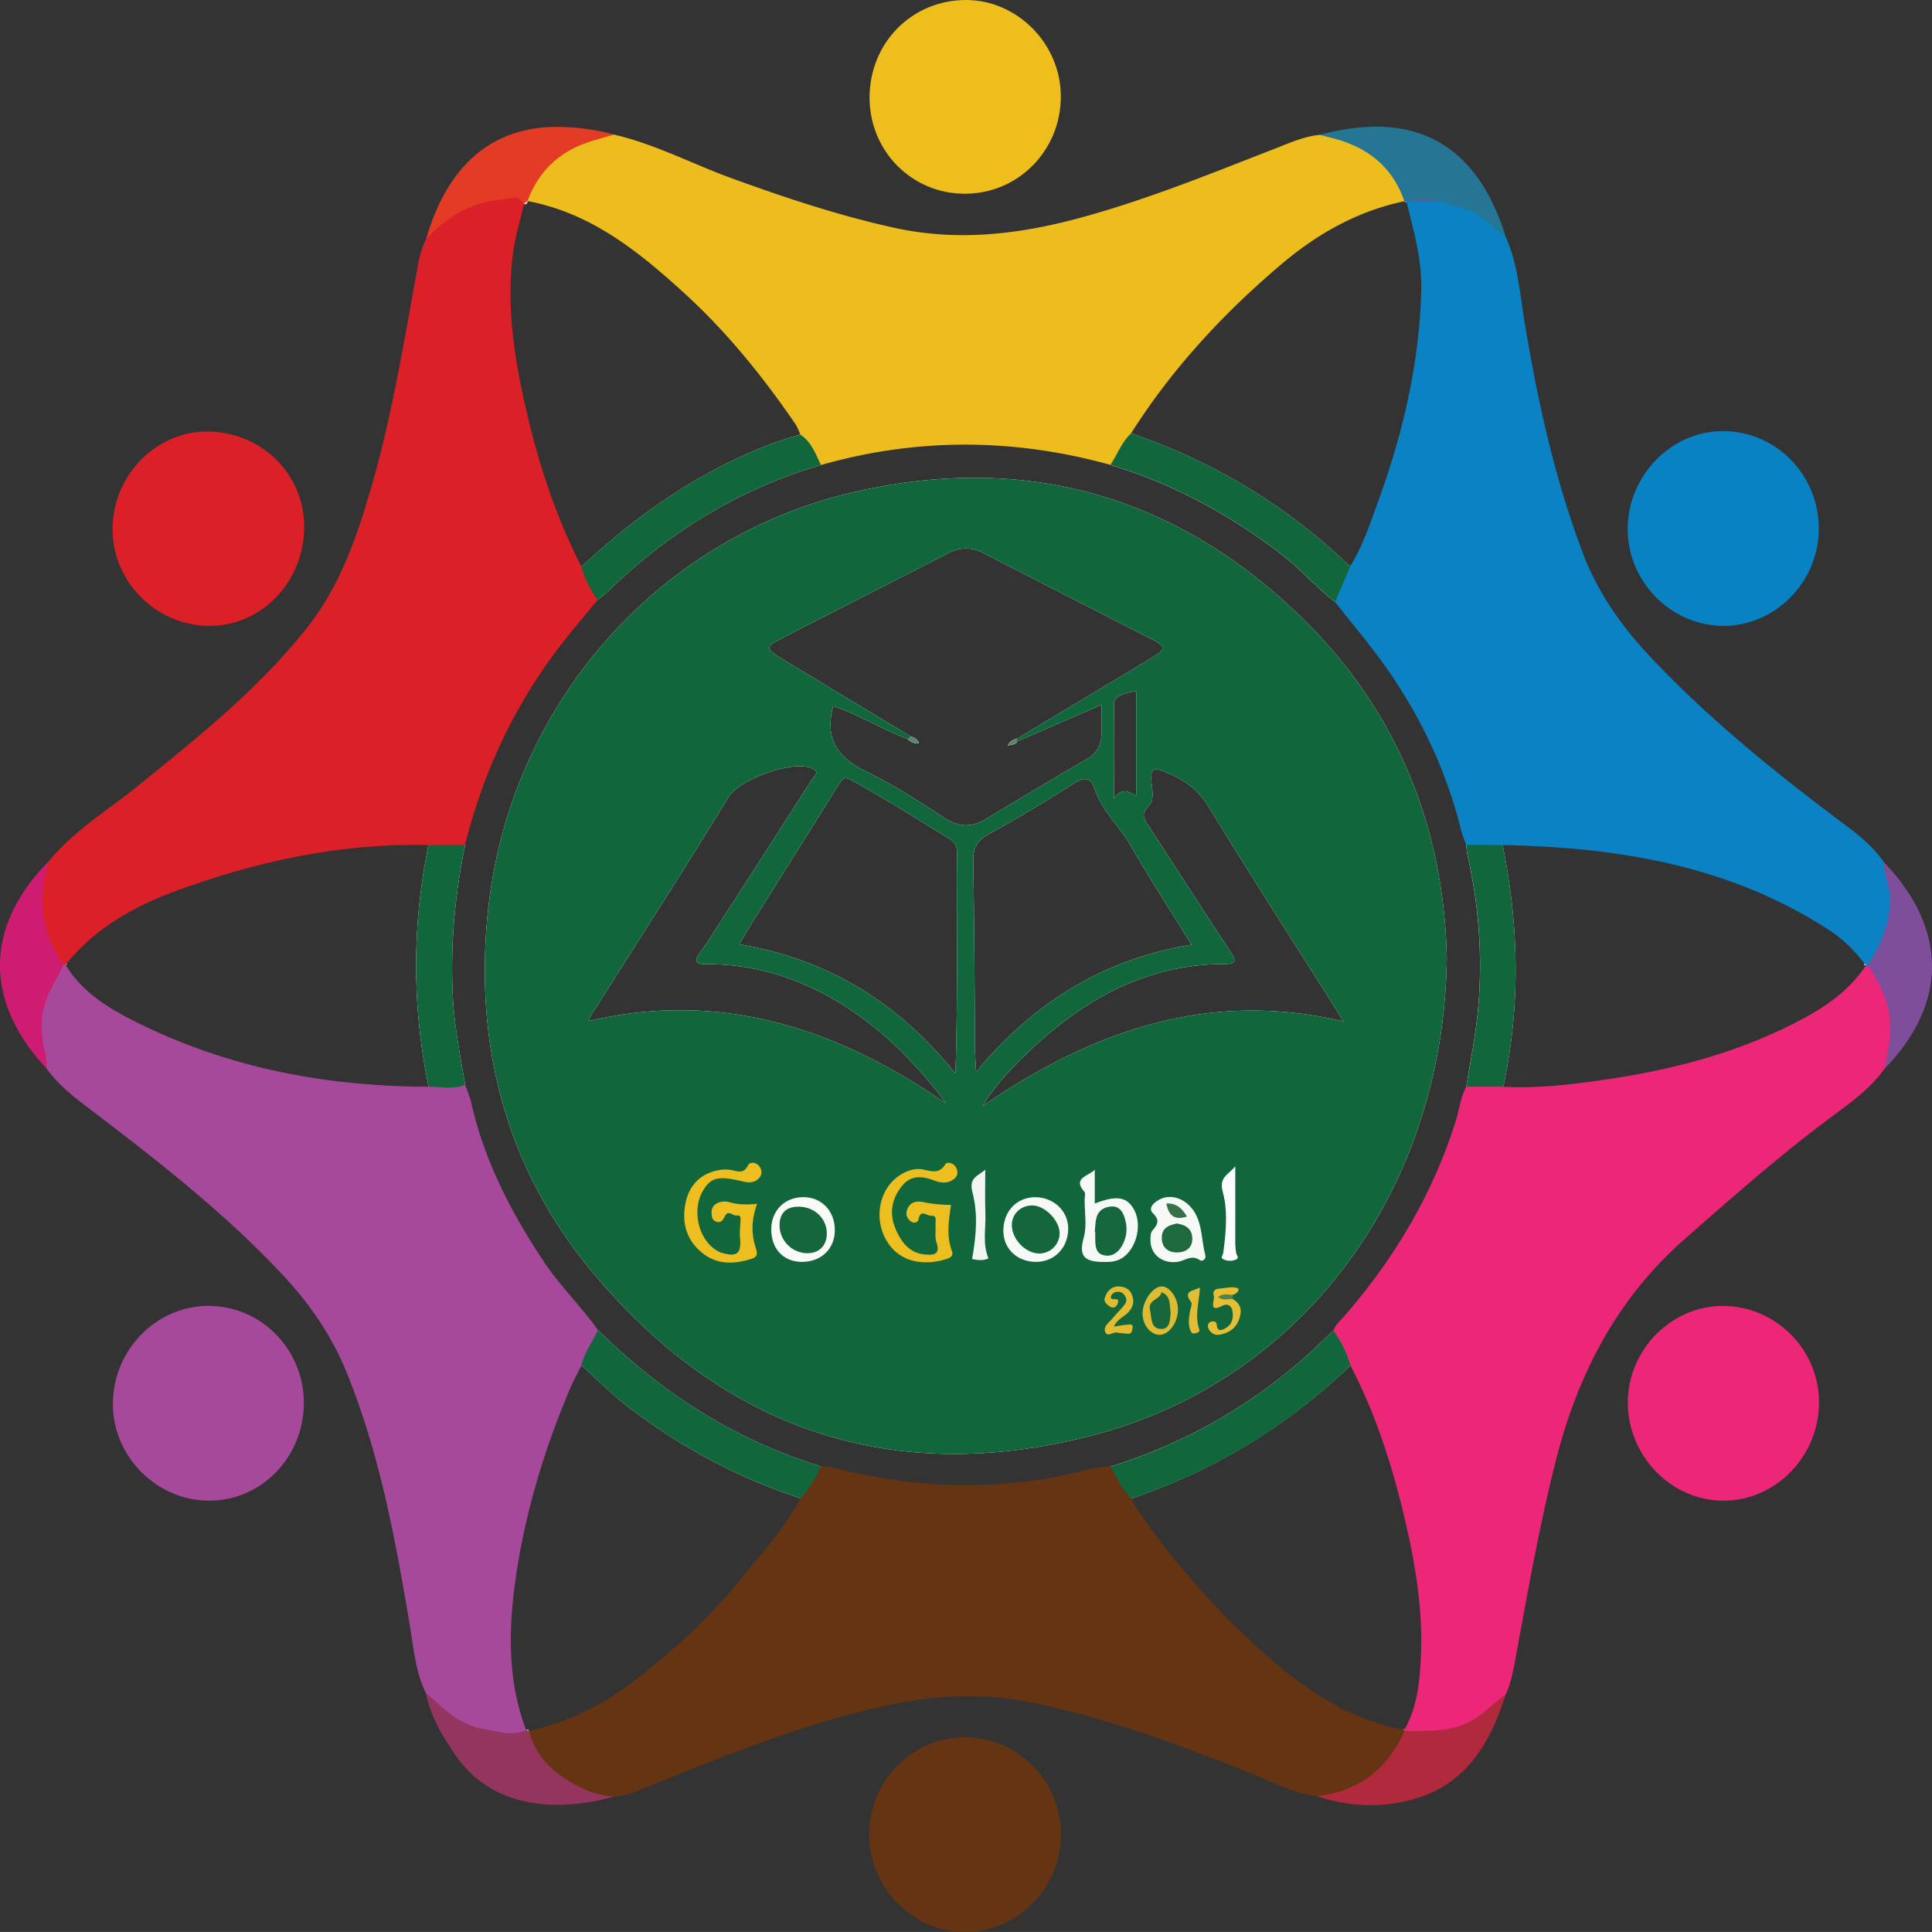 <svg xmlns="http://www.w3.org/2000/svg" viewBox="0 0 1747.88 1747.83"><rect x="0" y="0" width="1747.88" height="1747.83" fill="#333333" stroke="none"/><defs><style>.cls-1{fill:#ec2777;}.cls-2{fill:#0b82c3;}.cls-3{fill:#a7499a;}.cls-4{fill:#db2127;}.cls-5{fill:#653413;}.cls-6{fill:#edbd1d;}.cls-7{fill:#eebe1c;}.cls-8{fill:#0882c3;}.cls-9{fill:#b1293c;}.cls-10{fill:#93355f;}.cls-11{fill:#e43b26;}.cls-12{fill:#257694;}.cls-13{fill:#7e4e9b;}.cls-14{fill:#cd1c71;}.cls-15{fill:#fff;}.cls-16{fill:#11663b;}.cls-17{fill:#4d6499;}.cls-18{fill:#12663b;}.cls-19{fill:#ecbe1f;}.cls-20{fill:#f7f9f7;}.cls-21{fill:#f9f9f7;}.cls-22{fill:#fcfdfc;}.cls-23{fill:#f3f5f3;}.cls-24{fill:#dfbb34;}.cls-25{fill:#e2bb32;}.cls-26{fill:#e6be34;}.cls-27{fill:#e1bc35;}.cls-28{fill:#588149;}.cls-29{fill:#5e8565;}.cls-30{fill:#5f8567;}.cls-31{fill:#16673c;}.cls-32{fill:#1f693e;}.cls-33{fill:#377149;}.cls-34{fill:#14663b;}.cls-35{fill:#18673c;}</style></defs><g id="Layer_2" data-name="Layer 2"><g id="Layer_1-2" data-name="Layer 1"><path class="cls-1" d="M1705.1,966.66c-14.32,20.19-34.77,33.56-54,48.15-44.06,33.14-85.25,69.56-126.57,105.84-61.11,53.6-96.29,121-116.34,198.31-15.14,59.19-25.64,119.2-36.69,179.08-2.18,12-4.23,24-9.41,35.18-15.82,25.37-52.24,42.42-90.29,34a1,1,0,0,1-.55-.28c-.13-.27-.27-.41-.41-.68h-.13v-.14a1.07,1.07,0,0,1-.68-1.09,1.51,1.51,0,0,1-.41-1.09,3.12,3.12,0,0,1,.81,1.23c10.64-18.55,13.51-39.28,14.73-60.15,3-45.42-4.5-90-15-133.93-11.18-46.92-26.05-92.75-48.42-135.85-.68.55-1.22,1.23-1.91,1.78-.13-.41-.27-1-.41-1.37-3.27-10.91-10.36-20-14-30.82v-.27l.81-.82c2.32-5.87,7.23-9.82,11.19-14.46,44.6-51.69,78.83-109.25,99.43-174.71,3.27-10.37,4.36-21.55,9.68-31.37a4.19,4.19,0,0,1,.27-1.23,4.87,4.87,0,0,1,1.91-.82.73.73,0,0,1,.55-.27c9.54-1.5,19.09-.68,28.64-.82h2.86c-.27,1.09-.41,2.05-.68,3.14,32,1.63,63.83-2.18,95.47-7,61.52-9.14,121-25.23,176.08-54.83,22.1-11.86,42.42-26.59,56.6-48.14-.68-.14-1.36-.27-1.91-.41,0-.14.28-.41.41-.55a.86.86,0,0,1,.55-.13,4.5,4.5,0,0,1,3.27,0h.14c.13.13.41.27.54.54C1712.61,891.52,1721.2,942.52,1705.1,966.66Z"/><path class="cls-2" d="M1698.42,865.19c-1.77,3.14-3.68,6.14-7.23,7.5a2.64,2.64,0,0,1-1.36.69c-.55,0-1.09-.14-1.64-.14s-1.36-.27-1.91-.41c0-.14.28-.41.41-.55a.86.86,0,0,1,.55-.13c-9.14-11.6-19.37-22.23-31.78-30.28-90-58.78-191.08-75.29-296-77.33.13,1,.4,2,.54,3h-2.18c-9.55.13-19,.82-28.37-.55-.27-.13-.55-.13-.68-.27a6.57,6.57,0,0,1-2.18-1.09c0-.41-.14-.82-.14-1.23-1.5-4.23-3.27-8.32-4.37-12.55-13.77-55.78-38.18-106.79-71.87-153.3-13.5-18.41-28.23-36-42.42-54-.41-.27-.82-.68-1.23-.95a4,4,0,0,1,.28-1.37c2.32-10.77,7.63-20.46,12.14-30.27.13-.41.4-.82.54-1.23.68.54,1.23,1.23,1.91,1.77,11.46-18.41,18.14-39,25.51-59.33,22.36-61.24,37-124.11,38.87-189.72.81-28-6.69-54.14-13.23-80.6a1.14,1.14,0,0,1-1,0l.27-.27a5,5,0,0,1,2-2c8.73-3,17.87-1.23,26.73-1.5,24.42,4.91,46.92,13,61.51,35,10.64,23.46,12.69,48.83,16.64,73.79,11.73,72.28,27.28,143.62,53.2,212.36,13.5,35.59,35,66.42,61.23,94.1,53.47,56.74,113.75,105.3,175.94,151.8,13.1,9.82,26.06,20.19,35.33,34.1C1719.15,809.68,1714.11,837.78,1698.42,865.19Z"/><path class="cls-3" d="M541.85,1204.12a1.9,1.9,0,0,1-.28,1c-2.45,10.78-9.68,19.64-13.09,30.14-.14.55-.41,1.23-.55,1.78-.68-.55-1.22-1.23-1.91-1.78-3.41,7-7.22,13.78-10.23,20.87-24.27,57.29-42,116.48-50.19,178.53-5.72,44.33-5.72,88,10.37,130.53a2.05,2.05,0,0,1,1.23-.27,1,1,0,0,0-.28.54c-3.27,4.91-8.32,5.87-13.5,5.59-31.91-1.63-60.28-10.63-78.29-39.82-9.68-19.78-11-41.6-14.73-62.88-12.95-77.06-27.14-154-56.87-226.81-13.23-32.6-32.87-61.38-56.87-87.15C202.1,1095.83,139,1047.27,75.53,999,63.12,989.58,51.39,979.35,42,966.66c-13.78-34.09-8.73-65.32,13.91-94.1a.49.49,0,0,1,.41-.14c.27-.27.55-.27.68-.41a6.79,6.79,0,0,1,2.87-.13L60,872c.14.14.41.27.55.55a4.19,4.19,0,0,1-1.23.27c13.78,23,35.74,37.37,58.51,49.1,84.56,43.51,175.26,61,269.92,61.24a22.84,22.84,0,0,1-.55-3h2.18c9.55-.14,19.1,0,28.78-.41.27,0,.41.14.55.14h.13l.14.13a6.56,6.56,0,0,1,1.77.55c0,.27.14.54.14.82,1.77,5.31,4.23,10.63,5.45,16.23,11.73,52.23,35.87,98.88,65.2,143.07,14.73,22.37,34.09,40.91,49.51,62.74A3.56,3.56,0,0,0,541.85,1204.12Z"/><path class="cls-4" d="M541.44,542.09c-.28.27-.55.41-.82.68-14.19,17.46-29.05,34.37-42.15,52.65-37,51.14-62.46,107.74-77.74,169a8.44,8.44,0,0,0-.27,1.77c-.14,0-.14.14-.27.14a5.72,5.72,0,0,1-1.5.27c-9.69,2.19-19.51,1-29.33,1.09H387a26.32,26.32,0,0,1,.55-3.13c-78.56-1.91-153.85,14.32-227.22,41.05C121.63,819.64,86.44,839.41,60,872c.14.14.41.27.55.55a4.19,4.19,0,0,1-1.23.27,9.39,9.39,0,0,0-1.91-.14,2.5,2.5,0,0,1-1.09-.27,9.94,9.94,0,0,1-4.77-3.68C36.8,849.1,25.89,806.82,44.3,779c22.91-28,54-46.37,81.56-68.87,54.28-44.06,109-87.56,152.48-142.94,29.33-37.23,44.33-81,57.29-125.48,17.86-61,28.23-123.7,39.68-186,2.46-13.23,3.69-26.87,10.1-39,17.59-30.14,46.64-37.78,78.42-40,4.91-.41,10,.55,12,5.46v.27l.14.14c.14,0,.14.13.14.27a4.21,4.21,0,0,1,.27,1.36c-.41.55-1.23.69-2.46.41-3.41,16-8.45,31.37-10.23,47.74-5.45,48,2.05,94.79,13,141.16,11.18,48.15,26.73,94.93,49.37,139.25.69-.68,1.37-1.22,2.05-1.91a4.56,4.56,0,0,0,.41,1.23c3.14,10.09,9.82,18.82,12.68,29.19v.13A1,1,0,0,1,541.44,542.09Z"/><path class="cls-5" d="M1270.57,1573.05c-13.5,27.28-34.64,45.14-64.38,52.51a27.52,27.52,0,0,1-10.5.55c-1.36-.28-2.59-.82-4-1.23-20.32-2.05-38-11.73-56.6-19.1-66.56-26.87-133.8-51.82-204.59-66-53-10.64-104.33-3.82-155.48,9.55-64.51,16.77-126.16,41.6-187.67,66.69-10.09,4.23-20.32,8.73-31.64,9.28-29.6,3.82-71.61-24.28-78.7-52.92a8.26,8.26,0,0,1,.55-6c.13-.28.27-.41.41-.68s0-.14.13-.28.27.14.41.41c35.6-7.36,67-23.59,95.61-45.42,35.32-27.14,67.92-57.14,95.88-91.79,19.09-23.59,39.83-46,54.28-73a21.49,21.49,0,0,1-2.59-1,7,7,0,0,0,1.37-1.5c6.95-8.32,10.36-19.37,18.82-26.59a.45.45,0,0,1,.27-.14c.14,0,.41.14.55.14,4.22-.41,8,.4,12.13,1.5,65.06,16.64,130.67,20.59,197.09,8.72,17.73-3.13,34.64-9.54,52.78-10.09l1.23-.41a12.85,12.85,0,0,1,1.36,1.23c3.41,3.27,5.32,7.91,7.91,11.87,3.14,4.91,6.14,9.82,9.68,14.32.14.27.41.41.55.68s.27.41.41.54c-.82.28-1.5.55-2.32.82a59.68,59.68,0,0,0,3.27,6.55,709.15,709.15,0,0,0,111.71,128.89c38.18,34.5,79.37,64,131.48,73.78a1.51,1.51,0,0,1-.41-1.09,3.12,3.12,0,0,1,.81,1.23l.28.95v.14h.13c.14.27.28.41.41.68C1272.34,1569,1271.53,1571,1270.57,1573.05Z"/><path class="cls-6" d="M1271.53,181.61a3.26,3.26,0,0,1-.41.68.14.14,0,0,1-.14.14c-.27-.14-.27-.27-.41-.41-42.28,8.87-78.56,29.32-111.29,57-52.65,44.6-99,94.65-136,153l2.45.82c0,.13-.13.13-.13.27a14.17,14.17,0,0,1-1.37,1.64,191.86,191.86,0,0,0-11.59,17.86,48.44,48.44,0,0,1-4.77,7h-.14a5.79,5.79,0,0,1-1.64,1.5,6.8,6.8,0,0,0-1.5-.55c-87.29-24.14-174.58-24.68-261.86.14l-1.23.41a7.61,7.61,0,0,1-1.5-1.5c-1.64-1.91-2.73-4.5-4.09-6.68-4-6.14-7.51-12.69-13.23-17.32-.14-.28-.41-.41-.55-.55a5,5,0,0,0-.68-1.09c.95-.27,1.77-.55,2.73-.82-1.5-3.27-2.73-6.82-4.78-9.82-29.59-43.1-62.33-83.61-101.06-118.79-41.19-37.51-84.15-72-141.16-82.66a4.71,4.71,0,0,1-.28,1.5,1.11,1.11,0,0,1-.68-.68c-.13,0-.13,0-.27-.13l-.14-.14v-.27c-.13-11,6.55-19.1,12.82-26.87,17.05-21.14,39-33.14,66.7-33.55,37.23,8.59,71.06,26.59,106.65,39.55,48.42,17.59,97.11,33.82,147.44,44.87,55.37,12.14,109.66,6.28,163.67-8,62.19-16.5,121.52-40.78,181.12-64,13-5.05,25.64-10.78,39.69-12.14,31.23-1.91,69.56,25.1,77.88,54.83A6.51,6.51,0,0,1,1271.53,181.61Z"/><path class="cls-5" d="M959.81,1659.51c-.15,48.74-39,88.28-86.86,88.32-47.61,0-86.8-40.06-86.57-88.56.24-48.24,38.86-87.47,86.2-87.56C920.62,1571.62,960,1611.23,959.81,1659.51Z"/><path class="cls-4" d="M275.18,478.55c-1.13,49.66-40.24,88.82-87.57,87.67-48.24-1.18-86.93-41.65-85.75-89.68,1.18-47.84,40.43-86.87,86.62-86.14C237.78,391.17,276.27,430.3,275.18,478.55Z"/><path class="cls-7" d="M872.87,175.28c-48.12,0-86.36-38.78-86.18-87.32C786.88,38.6,825.11,0,873.9,0c46.5,0,85.72,39.72,85.84,87C959.86,136.05,921.22,175.31,872.87,175.28Z"/><path class="cls-3" d="M274.91,1268.76c.24,49.33-38.6,89.33-86.31,88.89-47.49-.43-86.85-40.45-86.49-87.94.36-48.43,39-88,86.16-88.27C235.84,1181.21,274.68,1220.36,274.91,1268.76Z"/><path class="cls-8" d="M1472.56,478.14c.27-48.61,40.34-88.94,87.53-88.12,47.7.83,85.54,40.16,85.39,88.74-.16,47.92-39.73,87.8-86.79,87.47C1511.39,565.89,1472.29,525.9,1472.56,478.14Z"/><path class="cls-1" d="M1645.66,1268.52c.06,48.37-38.32,88.5-85.26,89.14-47.82.65-87.88-40.07-87.72-89.18.16-47.31,39.47-87.13,85.91-87C1606.44,1181.58,1645.61,1220.75,1645.66,1268.52Z"/><path class="cls-9" d="M1191.72,1624.91c37.75-4.27,63.56-24.55,78.94-58.82,21.85-.25,43.84,1.51,63.75-11.28,10-6.4,18-15,27.68-21.53-13.92,43.89-35.85,81.33-83.65,94.56A144.13,144.13,0,0,1,1191.72,1624.91Z"/><path class="cls-10" d="M555.76,1625.29c-55.51,15.55-111.84,8.86-143.48-37.1-12.14-17.46-22.92-35.73-27.15-57,15.28,13.91,29.74,29,51.56,32.87,13,2.18,26.05,7.23,39.28,1.09a2.05,2.05,0,0,1,1.23-.27,1.16,1.16,0,0,1,.95.54c.14,0,.27.14.41.41,7.23,27.14,26.87,42.55,51.28,53.33C538,1622.7,546.75,1625.15,555.76,1625.29Z"/><path class="cls-11" d="M555.35,121.74c-10.78,3.41-22,5.86-32.33,10.5-22.23,9.82-37.37,26.87-45.82,49.64a4.71,4.71,0,0,1-.28,1.5,1.22,1.22,0,0,1-.54.82c-.41.55-1.23.69-2.46.41-5-9.68-13.64-4.64-20.45-4.09-27.56,2.59-49.79,15.82-68.06,36.14,18.82-66,60-105.56,127.66-101.61A191.1,191.1,0,0,1,555.35,121.74Z"/><path class="cls-12" d="M1362.22,214.07c-13-9.95-24.55-22.23-41.19-26.46-6.13-1.63-12.27-3.68-18.41-5.45a73.8,73.8,0,0,0-29.46,0l-.54.68a1.14,1.14,0,0,1-1,0,.76.76,0,0,1-.68-.41c-.27-.14-.27-.27-.41-.41-10.37-30.28-32.19-48-62.33-56.33-4.77-1.36-9.55-2.45-14.32-3.68C1275.89,99.91,1334.81,126.24,1362.22,214.07Z"/><path class="cls-13" d="M1689.84,873.44c12.13-19.77,21.49-40.28,19.71-64.42-.72-9.84-5.79-18.81-5-28.83,57.42,60,58,127.32.64,186.51,1.62-12.52,5.25-24.64,5-37.56C1709.8,908,1701.15,890.34,1689.84,873.44Z"/><path class="cls-14" d="M44.25,779c-11,33.38-7.12,64.68,13.11,93.68C52,884.93,44.06,896,40.36,909c-4.23,14.91-2.91,29.7.62,44.41a42.81,42.81,0,0,1,1.07,13.26C-14,906.72-14.78,838.85,44.25,779Z"/><path class="cls-15" d="M1332.76,778.72c-.81-4.09-1.36-8.59-4-12a9.45,9.45,0,0,0-2.32-2.32c0,.41.14.82.14,1.23.41,3.27.68,6.55,1.36,9.68a443,443,0,0,1,9.55,134.07c-2,24.42-6.82,48.42-10.78,72.56a4.19,4.19,0,0,0-.27,1.23,15.56,15.56,0,0,0,2.18-2c2.87-3.41,3.14-7.91,4.09-12.14C1346,905.56,1346.27,842.14,1332.76,778.72ZM1191.33,526.81c-49.24-48.42-107.34-82.65-172.53-105-3.69-1.23-7.23-2.73-10.91-2.18h-.14a9.44,9.44,0,0,0-3.14.95,6.8,6.8,0,0,1,1.5.55c56.47,17.18,107.2,45,154,81,16.5,12.83,30.14,28.51,46.5,41.47.41.27.82.68,1.23.95a11.74,11.74,0,0,0-.95-2.32C1203.6,535.27,1196.51,531.86,1191.33,526.81Zm14.05,677.72c-7,6.54-13.64,13.23-20.6,19.5A475.37,475.37,0,0,1,1006,1326.32l-1.23.41a5.13,5.13,0,0,0,2.59.82c4.09.82,7.91-1.36,11.59-2.59,53.47-17.6,101.89-44.6,145.8-79.79,14.87-11.86,29.6-24.41,40.65-40.37.27-.41.54-.68.81-1.09Zm-26.33-644.44c-114.15-112-251.36-150.71-406.57-114.84C593.13,486.71,461.1,639.6,441.6,823.05c-13,122.2,16.09,234.31,95.34,329,118.38,141.57,270.45,192.72,449.12,147.16,191.63-48.83,320.11-221.77,322.84-432.22C1306.71,753.76,1267,646.42,1179.05,560.09ZM533,923.7c.41-4.91,3.68-8.18,6-11.73,40.1-63.55,80.88-126.57,120-190.67,9.82-16.09,56.06-32.87,73.93-26.87,10.5,3.69,3.41,7.91,1.22,11.32q-40.5,63.42-81.15,126.3c-6.27,9.68-12.27,19.5-19,28.78-5.32,7.64-6.95,11.59,5.32,11.45,89.2-.4,164.62,55,216.59,126C758,930.79,652.73,895.47,533,923.7ZM864.4,971.17c-52.23-64.93-115.93-103.39-195.58-116.89,5.59-9.27,10.64-18,16.1-26.6,24.82-39.68,49.78-79.1,74.47-118.93,3-4.91,5.18-6,10.22-3.27,30.69,16.78,60,35.46,89.75,53.6a12.6,12.6,0,0,1,6.41,11.32C865.36,836,866.72,901.74,864.4,971.17ZM853.77,739.58c-23.19-15.41-46.92-30.28-71.88-42.56-25.23-12.54-35.73-30-28.1-58.23,22.92,7.63,44.06,21,67.24,29.73,2.87,2.59,6,4.36,10.37,3.82-1.64-4-4.64-5.05-7.64-6.14C784.48,642.47,745.2,618.87,705.92,595c-13.23-8-13.23-10.1.27-17,50.74-26.05,101.48-51.69,152.08-77.74,10.77-5.46,20.86-5.32,31.5.13,51.42,26.46,102.84,52.65,154.26,79,10.23,5.18,10.09,8.32-.41,14.73-41,24.82-82.24,49.37-123.3,74.06-3.13,1.09-6.54,1.77-8.45,6.41,3.82-1.36,7-.68,8.45-3.82,25-10.91,49.92-21.68,76.24-33.14,0,10.36.41,19.37-.13,28.23-.55,8.59-4.37,15.55-12.14,20.19-30.82,18.14-61.51,36.14-91.93,54.69C878.86,748.85,867.41,748.58,853.77,739.58ZM882.14,951c-.41-57.56-.69-115.11-1.64-172.67-.14-11.86,4.09-18.27,14.59-24C921,740.12,946.24,724.85,971.2,709c9.27-5.87,15.55-6.41,19.09,4.5,6.41,19.91,22.23,33.55,32.33,51,17.32,30.14,36.27,59.33,55.37,90.15-80.06,13.09-142.94,52.65-194.9,115C882.68,961.89,882.27,956.44,882.14,951Zm145.8-230.91c-6.69-4-13-8-20.19,2.6,0-31-.27-58.24.14-85.52.13-6.55,6.41-9.68,20.05-12ZM888.82,1000.63c12.27-19.51,25.37-33.28,39.14-46.51,42.69-41.33,91.11-72.29,151.67-80.2a214.42,214.42,0,0,1,28.23-1.77c9.55,0,11.45-2,5.59-10.78-25.09-37.91-49.51-76.24-74.47-114.43-3.82-5.86-7.09-10.23-.13-17.32,6.41-6.27,3-16.5,2.72-25-.13-7.64,1.23-10.36,9.41-7.36,17.33,6.41,31.51,14.86,41.88,31.64,37.64,61.65,76.65,122.34,115.24,183.31,2.19,3.41,4.23,7,7.23,11.86C1094.08,895.47,989.34,931.89,888.82,1000.63ZM742.2,1326.46c-77.2-23.87-143.07-65.88-200.35-122.34a3.56,3.56,0,0,1-.82-.68,7.42,7.42,0,0,0,.54,1.63c1.23,3.82,4.23,6.55,7.09,9.28,45.83,44.6,98.2,79.24,157.81,102.56,11.32,4.37,22.5,10.78,35.46,9.69h.82C742.61,1326.6,742.34,1326.46,742.2,1326.46ZM420.73,980.58c-4.77-27.14-10-54.15-11.18-81.84-2.05-44.73,2-88.79,10.91-132.57a8.44,8.44,0,0,1,.27-1.77,10,10,0,0,0-2,2.18c-2.6,3.55-3.28,7.91-4.1,12.14-12.27,64.24-12.82,128.34,1,192.31.68,3.27.54,6.82,3.14,8.87h.13l.14.13a6.69,6.69,0,0,0,1.91,1.37C420.87,981.12,420.73,980.85,420.73,980.58ZM740,419.61c-4.37-1.09-8.46,1.09-12.69,2.45-60.83,20.33-115,52.38-162.44,95.34-8.45,7.64-19.5,12.41-23.73,23.87v.13a5.57,5.57,0,0,0-.54,1.37c.27-.27.54-.41.82-.68,2.86-2.32,5.86-4.5,8.59-7.1,54.83-53.19,118-92.19,191.49-113.88l1.23-.41A14.47,14.47,0,0,0,740,419.61Zm439,140.48c-114.15-112-251.36-150.71-406.57-114.84C593.13,486.71,461.1,639.6,441.6,823.05c-13,122.2,16.09,234.31,95.34,329,118.38,141.57,270.45,192.72,449.12,147.16,191.63-48.83,320.11-221.77,322.84-432.22C1306.71,753.76,1267,646.42,1179.05,560.09ZM533,923.7c.41-4.91,3.68-8.18,6-11.73,40.1-63.55,80.88-126.57,120-190.67,9.82-16.09,56.06-32.87,73.93-26.87,10.5,3.69,3.41,7.91,1.22,11.32q-40.5,63.42-81.15,126.3c-6.27,9.68-12.27,19.5-19,28.78-5.32,7.64-6.95,11.59,5.32,11.45,89.2-.4,164.62,55,216.59,126C758,930.79,652.73,895.47,533,923.7ZM864.4,971.17c-52.23-64.93-115.93-103.39-195.58-116.89,5.59-9.27,10.64-18,16.1-26.6,24.82-39.68,49.78-79.1,74.47-118.93,3-4.91,5.18-6,10.22-3.27,30.69,16.78,60,35.46,89.75,53.6a12.6,12.6,0,0,1,6.41,11.32C865.36,836,866.72,901.74,864.4,971.17ZM853.77,739.58c-23.19-15.41-46.92-30.28-71.88-42.56-25.23-12.54-35.73-30-28.1-58.23,22.92,7.63,44.06,21,67.24,29.73,2.87,2.59,6,4.36,10.37,3.82-1.64-4-4.64-5.05-7.64-6.14C784.48,642.47,745.2,618.87,705.92,595c-13.23-8-13.23-10.1.27-17,50.74-26.05,101.48-51.69,152.08-77.74,10.77-5.46,20.86-5.32,31.5.13,51.42,26.46,102.84,52.65,154.26,79,10.23,5.18,10.09,8.32-.41,14.73-41,24.82-82.24,49.37-123.3,74.06-3.13,1.09-6.54,1.77-8.45,6.41,3.82-1.36,7-.68,8.45-3.82,25-10.91,49.92-21.68,76.24-33.14,0,10.36.41,19.37-.13,28.23-.55,8.59-4.37,15.55-12.14,20.19-30.82,18.14-61.51,36.14-91.93,54.69C878.86,748.85,867.41,748.58,853.77,739.58ZM882.14,951c-.41-57.56-.69-115.11-1.64-172.67-.14-11.86,4.09-18.27,14.59-24C921,740.12,946.24,724.85,971.2,709c9.27-5.87,15.55-6.41,19.09,4.5,6.41,19.91,22.23,33.55,32.33,51,17.32,30.14,36.27,59.33,55.37,90.15-80.06,13.09-142.94,52.65-194.9,115C882.68,961.89,882.27,956.44,882.14,951Zm145.8-230.91c-6.69-4-13-8-20.19,2.6,0-31-.27-58.24.14-85.52.13-6.55,6.41-9.68,20.05-12ZM888.82,1000.63c12.27-19.51,25.37-33.28,39.14-46.51,42.69-41.33,91.11-72.29,151.67-80.2a214.42,214.42,0,0,1,28.23-1.77c9.55,0,11.45-2,5.59-10.78-25.09-37.91-49.51-76.24-74.47-114.43-3.82-5.86-7.09-10.23-.13-17.32,6.41-6.27,3-16.5,2.72-25-.13-7.64,1.23-10.36,9.41-7.36,17.33,6.41,31.51,14.86,41.88,31.64,37.64,61.65,76.65,122.34,115.24,183.31,2.19,3.41,4.23,7,7.23,11.86C1094.08,895.47,989.34,931.89,888.82,1000.63Zm290.23-440.54c-114.15-112-251.36-150.71-406.57-114.84C593.13,486.71,461.1,639.6,441.6,823.05c-13,122.2,16.09,234.31,95.34,329,118.38,141.57,270.45,192.72,449.12,147.16,191.63-48.83,320.11-221.77,322.84-432.22C1306.71,753.76,1267,646.42,1179.05,560.09ZM533,923.7c.41-4.91,3.68-8.18,6-11.73,40.1-63.55,80.88-126.57,120-190.67,9.82-16.09,56.06-32.87,73.93-26.87,10.5,3.69,3.41,7.91,1.22,11.32q-40.5,63.42-81.15,126.3c-6.27,9.68-12.27,19.5-19,28.78-5.32,7.64-6.95,11.59,5.32,11.45,89.2-.4,164.62,55,216.59,126C758,930.79,652.73,895.47,533,923.7ZM864.4,971.17c-52.23-64.93-115.93-103.39-195.58-116.89,5.59-9.27,10.64-18,16.1-26.6,24.82-39.68,49.78-79.1,74.47-118.93,3-4.91,5.18-6,10.22-3.27,30.69,16.78,60,35.46,89.75,53.6a12.6,12.6,0,0,1,6.41,11.32C865.36,836,866.72,901.74,864.4,971.17ZM853.77,739.58c-23.19-15.41-46.92-30.28-71.88-42.56-25.23-12.54-35.73-30-28.1-58.23,22.92,7.63,44.06,21,67.24,29.73,2.87,2.59,6,4.36,10.37,3.82-1.64-4-4.64-5.05-7.64-6.14C784.48,642.47,745.2,618.87,705.92,595c-13.23-8-13.23-10.1.27-17,50.74-26.05,101.48-51.69,152.08-77.74,10.77-5.46,20.86-5.32,31.5.13,51.42,26.46,102.84,52.65,154.26,79,10.23,5.18,10.09,8.32-.41,14.73-41,24.82-82.24,49.37-123.3,74.06-3.13,1.09-6.54,1.77-8.45,6.41,3.82-1.36,7-.68,8.45-3.82,25-10.91,49.92-21.68,76.24-33.14,0,10.36.41,19.37-.13,28.23-.55,8.59-4.37,15.55-12.14,20.19-30.82,18.14-61.51,36.14-91.93,54.69C878.86,748.85,867.41,748.58,853.77,739.58ZM882.14,951c-.41-57.56-.69-115.11-1.64-172.67-.14-11.86,4.09-18.27,14.59-24C921,740.12,946.24,724.85,971.2,709c9.27-5.87,15.55-6.41,19.09,4.5,6.41,19.91,22.23,33.55,32.33,51,17.32,30.14,36.27,59.33,55.37,90.15-80.06,13.09-142.94,52.65-194.9,115C882.68,961.89,882.27,956.44,882.14,951Zm145.8-230.91c-6.69-4-13-8-20.19,2.6,0-31-.27-58.24.14-85.52.13-6.55,6.41-9.68,20.05-12ZM888.82,1000.63c12.27-19.51,25.37-33.28,39.14-46.51,42.69-41.33,91.11-72.29,151.67-80.2a214.42,214.42,0,0,1,28.23-1.77c9.55,0,11.45-2,5.59-10.78-25.09-37.91-49.51-76.24-74.47-114.43-3.82-5.86-7.09-10.23-.13-17.32,6.41-6.27,3-16.5,2.72-25-.13-7.64,1.23-10.36,9.41-7.36,17.33,6.41,31.51,14.86,41.88,31.64,37.64,61.65,76.65,122.34,115.24,183.31,2.19,3.41,4.23,7,7.23,11.86C1094.08,895.47,989.34,931.89,888.82,1000.63Z"/><path class="cls-15" d="M1360,767.54c-.14-1-.41-2-.54-3a7.18,7.18,0,0,0-1.64,3c-2,4.77.27,9.82,1.09,14.73,10.37,60.14,12.82,120.29.55,180.58-1.1,5.59-2.46,11.45-.69,17.18a15.7,15.7,0,0,0,1.23,3.14c.27-1.09.41-2,.68-3.14C1375.45,909.25,1374.09,838.32,1360,767.54Zm327.2,104.61a.86.86,0,0,0-.55.13c-.13.14-.41.41-.41.55.55.14,1.23.27,1.91.41A6.61,6.61,0,0,0,1687.24,872.15Z"/><path class="cls-15" d="M1219.42,1235.62c-5.31,1.1-9.13,5.19-13.09,8.87-5,4.64-9.82,9.68-15.14,14.18-46.51,40-99.56,68.47-156.57,90.16-3.41,1.22-7.37,1.91-9.69,4.91a7.64,7.64,0,0,0-1.36,2c.82-.27,1.5-.54,2.32-.82q110.07-37.64,193.94-117.84V1237c.69-.55,1.23-1.23,1.91-1.78A7,7,0,0,0,1219.42,1235.62Zm50.2,328.29a1.51,1.51,0,0,0,.41,1.09.48.48,0,0,0,.4.14A3.12,3.12,0,0,0,1269.62,1563.91Z"/><path class="cls-16" d="M1221.74,1235.21c-.68.55-1.22,1.23-1.91,1.78v.13q-83.67,80.4-193.94,117.84c-.82.28-1.5.55-2.32.82-8.59-8.18-13.23-19-18.82-29l1.23-.41A475.37,475.37,0,0,0,1184.78,1224c7-6.27,13.64-13,20.6-19.5l.81-.82A99.9,99.9,0,0,1,1221.74,1235.21Z"/><path class="cls-16" d="M1360.72,980c-.27,1.09-.41,2.05-.68,3.14h-33.55a4.19,4.19,0,0,1,.27-1.23c4-24.14,8.73-48.14,10.78-72.56A443,443,0,0,0,1328,775.31c-.68-3.13-1-6.41-1.36-9.68,0-.41-.14-.82-.14-1.23,11,0,22,.14,33,.14.13,1,.4,2,.54,3C1374.09,838.32,1375.45,909.25,1360.72,980Z"/><path class="cls-15" d="M1271.93,182.57a1.87,1.87,0,0,1-.81-.28,1,1,0,0,1-.55-.27c.14.14.14.27.41.41a.76.76,0,0,0,.68.41,1.14,1.14,0,0,0,1,0C1272.34,182.84,1272.21,182.7,1271.93,182.57Zm-52.37,328.15c-55.92-53.47-120.7-92.34-193.81-117.84l-2.45-.82a7,7,0,0,0,1,2.73c1.78,2.86,5.32,3.27,8.19,4.22A501.55,501.55,0,0,1,1207,503.76c3.69,3.14,7.23,6.69,12,8.19a16.27,16.27,0,0,0,2.45.54C1220.79,512,1220.24,511.26,1219.56,510.72Z"/><path class="cls-16" d="M1221.47,512.49c-4.5,10.78-9.14,21.41-13.64,32-.41-.27-.82-.68-1.23-.95-16.36-13-30-28.64-46.5-41.47-46.79-36-97.52-63.83-154-81a6.8,6.8,0,0,0-1.5-.55c6.28-9.54,10.23-20.45,18.69-28.5l2.45.82c73.11,25.5,137.89,64.37,193.81,117.84C1220.24,511.26,1220.79,512,1221.47,512.49Z"/><path class="cls-17" d="M1273.16,182.1a39.49,39.49,0,0,1,29.46,0Z"/><path class="cls-15" d="M60,872c-.27.27-.41.55-.68.82a4.19,4.19,0,0,0,1.23-.27C60.39,872.28,60.12,872.15,60,872Zm328,89.75c-5.46-32.74-9.82-65.74-8.46-99,1.23-27.69,4-55.51,9.55-82.93.82-3.95,1.91-8.18.27-12.14a8,8,0,0,0-1.77-3.13,26.32,26.32,0,0,0-.55,3.13,536.07,536.07,0,0,0,.14,212.5,22.84,22.84,0,0,0,.55,3,16.74,16.74,0,0,0,1.63-3C391.82,974,389.09,967.89,388,961.76Z"/><path class="cls-15" d="M478.15,1565.41a1.16,1.16,0,0,0-.95-.54,2.05,2.05,0,0,0-1.23.27,2.62,2.62,0,0,1,.95.27,3.19,3.19,0,0,1,1.1.28c.13,0,.4.13.54.13C478.42,1565.55,478.29,1565.41,478.15,1565.41Zm245-212.22c-2.46-3.55-6.82-4-10.64-5.18-66.15-23.46-125.34-58.65-175.94-107.48-2.32-2.31-4.64-5-8-5.32a5.08,5.08,0,0,0-2.46,0c.69.55,1.23,1.23,1.91,1.78,13.64,12.41,26.6,25.37,41.19,36.55,46.51,35.46,97.11,62.74,152.62,81.15a21.49,21.49,0,0,0,2.59,1A6.92,6.92,0,0,0,723.11,1353.19Z"/><path class="cls-16" d="M742.75,1326.6a117.9,117.9,0,0,1-18.42,29.05,21.49,21.49,0,0,1-2.59-1c-55.51-18.41-106.11-45.69-152.62-81.15-14.59-11.18-27.55-24.14-41.19-36.55-.68-.55-1.22-1.23-1.91-1.78,2.73-11.59,10-21.27,15-31.77a3.56,3.56,0,0,0,.82.68c57.28,56.46,123.15,98.47,200.35,122.34C742.34,1326.46,742.61,1326.6,742.75,1326.6Z"/><path class="cls-16" d="M420.87,981.4c-10.91,4.5-22.1,1.63-33.14,1.77a22.84,22.84,0,0,1-.55-3,536.07,536.07,0,0,1-.14-212.5,26.32,26.32,0,0,1,.55-3.13c11.05,0,22.09-.14,33.14-.14a8.44,8.44,0,0,0-.27,1.77c-8.87,43.78-13,87.84-10.91,132.57,1.23,27.69,6.41,54.7,11.18,81.84C420.73,980.85,420.87,981.12,420.87,981.4Z"/><path class="cls-15" d="M476.24,182.7a.13.13,0,0,0-.13.14,24.28,24.28,0,0,0-2.19,1.77c1.23.28,2.05.14,2.46-.41a1.22,1.22,0,0,0,.54-.82,4.71,4.71,0,0,0,.28-1.5C476.92,182.16,476.51,182.43,476.24,182.7ZM721.47,394a297.33,297.33,0,0,0-40.1,14.18c-57.56,24.69-107.61,60.29-153.3,102.7-.68.69-1.36,1.23-2.05,1.91a16.11,16.11,0,0,0,2.46-.68c9.82-2.73,15.68-11.32,22.78-17.46,48.14-41.87,101.47-74.33,161.89-95.2,3.14-1.09,7.23-1.09,9.55-3.81a5.47,5.47,0,0,0,1.5-2.46C723.24,393.42,722.42,393.7,721.47,394Z"/><path class="cls-16" d="M742.75,420.7l-1.23.41C668,442.8,604.86,481.8,550,535c-2.73,2.6-5.73,4.78-8.59,7.1-.28.27-.55.41-.82.68-6.41-9.28-11.6-19.1-14.6-30,.69-.68,1.37-1.22,2.05-1.91,45.69-42.41,95.74-78,153.3-102.7A297.33,297.33,0,0,1,721.47,394c.95-.27,1.77-.55,2.73-.82C734,399.83,737.84,410.61,742.75,420.7Z"/><path class="cls-18" d="M1179.05,560.09c-114.15-112-251.36-150.71-406.57-114.84C593.13,486.71,461.1,639.6,441.6,823.05c-13,122.2,16.09,234.31,95.34,329,118.38,141.57,270.45,192.72,449.12,147.16,191.63-48.83,320.11-221.77,322.84-432.22C1306.71,753.76,1267,646.42,1179.05,560.09ZM533,923.7c.41-4.91,3.68-8.18,6-11.73,40.1-63.55,80.88-126.57,120-190.67,9.82-16.09,56.06-32.87,73.93-26.87,10.5,3.69,3.41,7.91,1.22,11.32q-40.5,63.42-81.15,126.3c-6.27,9.68-12.27,19.5-19,28.78-5.32,7.64-6.95,11.59,5.32,11.45,89.2-.4,164.62,55,216.59,126C758,930.79,652.73,895.47,533,923.7ZM864.4,971.17c-52.23-64.93-115.93-103.39-195.58-116.89,5.59-9.27,10.64-18,16.1-26.6,24.82-39.68,49.78-79.1,74.47-118.93,3-4.91,5.18-6,10.22-3.27,30.69,16.78,60,35.46,89.75,53.6a12.6,12.6,0,0,1,6.41,11.32C865.36,836,866.72,901.74,864.4,971.17ZM853.77,739.58c-23.19-15.41-46.92-30.28-71.88-42.56-25.23-12.54-35.73-30-28.1-58.23,22.92,7.63,44.06,21,67.24,29.73,2.87,2.59,6,4.36,10.37,3.82-1.64-4-4.64-5.05-7.64-6.14C784.48,642.47,745.2,618.87,705.92,595c-13.23-8-13.23-10.1.27-17,50.74-26.05,101.48-51.69,152.08-77.74,10.77-5.46,20.86-5.32,31.5.13,51.42,26.46,102.84,52.65,154.26,79,10.23,5.18,10.09,8.32-.41,14.73-41,24.82-82.24,49.37-123.3,74.06-3.13,1.09-6.54,1.77-8.45,6.41,3.82-1.36,7-.68,8.45-3.82,25-10.91,49.92-21.68,76.24-33.14,0,10.36.41,19.37-.13,28.23-.55,8.59-4.37,15.55-12.14,20.19-30.82,18.14-61.51,36.14-91.93,54.69C878.86,748.85,867.41,748.58,853.77,739.58ZM882.14,951c-.41-57.56-.69-115.11-1.64-172.67-.14-11.86,4.09-18.27,14.59-24C921,740.12,946.24,724.85,971.2,709c9.27-5.87,15.55-6.41,19.09,4.5,6.41,19.91,22.23,33.55,32.33,51,17.32,30.14,36.27,59.33,55.37,90.15-80.06,13.09-142.94,52.65-194.9,115C882.68,961.89,882.27,956.44,882.14,951Zm145.8-230.91c-6.69-4-13-8-20.19,2.6,0-31-.27-58.24.14-85.52.13-6.55,6.41-9.68,20.05-12ZM888.82,1000.63c12.27-19.51,25.37-33.28,39.14-46.51,42.69-41.33,91.11-72.29,151.67-80.2a214.42,214.42,0,0,1,28.23-1.77c9.55,0,11.45-2,5.59-10.78-25.09-37.91-49.51-76.24-74.47-114.43-3.82-5.86-7.09-10.23-.13-17.32,6.41-6.27,3-16.5,2.72-25-.13-7.64,1.23-10.36,9.41-7.36,17.33,6.41,31.51,14.86,41.88,31.64,37.64,61.65,76.65,122.34,115.24,183.31,2.19,3.41,4.23,7,7.23,11.86C1094.08,895.47,989.34,931.89,888.82,1000.63Z"/><path class="cls-15" d="M831.4,672.34c-4.37.54-7.5-1.23-10.37-3.82,3.82.41,3.82.41,2.73-2.32C826.76,667.29,829.76,668.38,831.4,672.34Z"/><path class="cls-15" d="M918.41,671.25a3.91,3.91,0,0,1,1.91-.55c-1.5,3.14-4.63,2.46-8.45,3.82,1.91-4.64,5.32-5.32,8.45-6.41C919.91,669.34,918.14,669.61,918.41,671.25Z"/><path class="cls-19" d="M860.37,1090.05c-2,14.28-4.27,27.93.74,41.39,2,5.28-1.85,6.61-5.3,7.7-19,6-43.22,3.95-55.06-19.17-10.76-21-3.78-47.41,15.58-58.09,5.48-3,11.39-5,17.69-4,7.67,1.18,15.31,5.21,21.16-4.51,1.58-2.63,7.17-1.35,9.45,2.38,2.4,3.93,2.17,8-1.73,11-5.46,4.15-11.34,3.66-17.5,1.32-10.55-4-21.07-5.37-29.21,4.68-9.86,12.17-12,25.69-5.44,40.24,5.16,11.38,12.43,20.67,25.8,21.94,7,.67,14.77.77,10.68-11-1.67-4.82-.44-10.59-.87-15.9-.26-3.21,1.94-8.41-4.14-8.18-3.71.14-9.49-6.1-11.17,3.15-.54,2.94-3.93,4.22-7,2-3.22-2.35-4.76-5.69-3.67-9.63,2.09-7.52,8.12-9.21,14.56-7.9A123.67,123.67,0,0,0,860.37,1090.05Z"/><path class="cls-19" d="M685,1089.09c-5.38,14.54-5.34,27.55-1.16,40.23,1.68,5.11,1.21,7.88-3.63,9.43-15,4.79-30.1,5.8-43.44-4.14-15.38-11.44-20.28-27.76-16.62-45.95,3.14-15.57,12.72-26.47,29-29.8a32.32,32.32,0,0,1,12.15-.39c6,1.13,11.46,3.91,15.42-4.2,1.6-3.28,6.88-2.91,9.7.27,3.39,3.84,3.41,8.43-.44,12.06s-8.73,3.51-13.87,2.27c-22.43-5.44-29-3.76-36.33,8.74-8.32,14.09-5.61,36,5.84,48.06,3.46,3.64,7.33,6.67,12.17,8,13,3.61,16.94.12,15.73-13.14-.45-4.87.05-9.84.33-14.75.17-2.93.86-6.75-3.37-6.1-3.58.55-7.45-5.44-10.58.54-1.74,3.32-3.53,6.81-8.35,4.84-3.2-1.3-3.59-4.15-3.79-7.12-.33-4.68,1.84-8.25,5.93-9.8a16,16,0,0,1,9.64-.68C667.3,1089.88,675.37,1090.07,685,1089.09Z"/><path class="cls-20" d="M990.43,1058.32v30.53c19.41-7.67,28.9-6.14,35.27,5,7.37,12.85,3.43,32.89-8.25,42.67-6.14,5.14-13,5.32-20.72,5.14-15.68-.38-21-5.36-16.27-21.93,3-10.66.75-22.83.82-34.32,0-2.46,1-5.83-.29-7.24C970,1065.68,984.55,1064.14,990.43,1058.32Z"/><path class="cls-20" d="M1040.81,1122.41c.16-3.26-.26-6.78,2-9.44,4.4-5.15,6.78-8.93.22-15.38-4.76-4.67,1-9.74,5.82-12.32,11.09-5.89,25-.45,32.26,12.08,6.8,11.76,5.86,25.39,9.29,38,1.06,3.89-2.74,6.26-4.88,4.73-7.52-5.4-13.49.55-20.13,1.51C1051.69,1143.53,1041,1135.1,1040.81,1122.41Z"/><path class="cls-20" d="M937.58,1141.62c-16.93.14-29.55-11.48-29.84-27.5-.33-17.56,11.31-30.48,27.91-31,17-.51,30.8,12.21,30.77,28.28C966.39,1128.72,954.19,1141.49,937.58,1141.62Z"/><path class="cls-21" d="M697.77,1111.71c.2-16.71,12.2-28.6,28.91-28.65s28.76,12.56,28.59,30.25c-.17,16.88-12.87,28.7-30.42,28.31C708.25,1141.24,697.55,1129.43,697.77,1111.71Z"/><path class="cls-22" d="M1117.56,1055.17c0,24.45,0,45.34,0,66.24a70.58,70.58,0,0,0,.78,12.17c.39,2.17,3.26,4.38-.28,6a14,14,0,0,1-10.8-.09c-3.72-1.42-.94-3.63-.64-5.81,2.48-18.34,4.32-37.86-.26-54.85C1102.68,1065,1110.33,1063.68,1117.56,1055.17Z"/><path class="cls-23" d="M891.38,1058.23c0,13.31-.38,26.63.1,39.92s-2.77,27,2.79,40.31c-5.13,2.43-10.15,1.51-14.84.57,3.84-20.56,5.34-41.54.43-60C876.18,1065.13,884.57,1064.16,891.38,1058.23Z"/><path class="cls-24" d="M1033.69,1187.29c.57-11.4,9.83-23.72,17.64-23.46,7.38.23,14.64,11.11,14.38,21.53-.28,11.64-8.49,22.45-16.9,22.26S1033.16,1197.81,1033.69,1187.29Z"/><path class="cls-25" d="M1007.72,1200.19c4.72-.71,8.31-1.46,11.94-1.71,2.07-.14,5.55-1.26,5,2.87-.33,2.68-.86,6-5.17,5.25-2.82-.48-5.76-.35-8.5-1-3.83-1-8.93,4.39-11-.38-2.24-5.07,3.3-8.63,6.35-12.3,3.66-4.39,7.83-8.39,11.25-12.95,2.13-2.84,1.68-6.18-.87-9-2.25-2.5-5.1-2.66-7.91-1.85a6,6,0,0,0-3.5,3.09c-1,2.74.63,3.3,3.21,3.1,4.32-.33,3.21,2.9,2.29,4.78-1.49,3-4.09,3.75-7.14,1.67s-5.37-4.46-4-8.13c2.17-5.69,6-10,12.71-9.78,5.1.19,9.57,2.19,11.67,7.49,2.58,6.53.74,12.11-4.1,16.7C1016.18,1191.57,1010.85,1193.56,1007.72,1200.19Z"/><path class="cls-26" d="M1115.36,1175.33c7.89,4.63,8.48,11.14,5.39,19-3.24,8.25-9.73,11.87-17.79,13.2-3.92.65-7.32-1.37-9.27-4.81-1.2-2.13-1.55-5.1,1-6.53,2.15-1.2,5.75-1.23,6,1.85.53,7.18,4.52,5.56,8.13,3.51,6.23-3.54,7.33-9.64,6.06-16.06-.89-4.49-4.83-6.29-8.51-4.38-14,7.27-6.95-5.06-8.28-9-.89-2.62-.06-5.86,4-6.15,5.88-.43,12.31-2.41,17.43-.63,2.94,1-.51,5.33-4.21,6.1-1,.59-2.78,1.14-2.81,1.53C1112.31,1174.88,1114.56,1174.28,1115.36,1175.33Z"/><path class="cls-27" d="M1085.64,1164.88c-.87,13.64-5.08,25.94-.53,38.17.72,2-2.33,2.91-4.3,3.33-2.74.58-3.51-1.81-4.12-3.48-1.88-5.11-1.12-10.39-.31-15.61.5-3.18,2.58-7.55,1.23-9.33C1070.12,1168.06,1078.46,1168.07,1085.64,1164.88Z"/><path class="cls-28" d="M1115.36,1175.33c-4-.54-8.52,1.85-13.41-1.83,4.81-3.91,9.21-2.06,13.32-2Z"/><path class="cls-29" d="M920.32,668.11v2.59c-1.5,3.14-4.63,2.46-8.45,3.82C913.78,669.88,917.19,669.2,920.32,668.11Z"/><path class="cls-30" d="M831.4,672.34c-4.37.54-7.5-1.23-10.37-3.82,1-.82,1.78-1.5,2.73-2.32C826.76,667.29,829.76,668.38,831.4,672.34Z"/><path class="cls-31" d="M990.43,1114.57c.41-4.07.46-8.22,1.33-12.19,1.52-6.9,6.61-10.24,13.25-10.86,6.93-.64,10.41,3.9,12.34,9.8,2.95,9,2.37,17.8-2.46,26-3.6,6.14-9,9.93-16.3,8.3-7.1-1.57-7.53-7.77-7.72-13.68-.07-2.46,0-4.92,0-7.38Z"/><path class="cls-32" d="M1064.56,1106.87c8.89,1.3,14,5.42,14.11,13.72.07,8.92-6.5,12.45-13.85,12.51-8.35.07-14.06-4.87-13.74-13.93S1058.41,1108.41,1064.56,1106.87Z"/><path class="cls-33" d="M1073.87,1100.59c-11.7,3.82-16.71-1.36-18.66-11.76C1064.26,1088.24,1069.39,1093.23,1073.87,1100.59Z"/><path class="cls-34" d="M958.64,1115.34A18.41,18.41,0,0,1,941.33,1134c-12.27.67-25.12-11.57-25.87-24.64-.6-10.4,7.41-18.65,18.24-18.79C944.94,1090.44,958.25,1103.66,958.64,1115.34Z"/><path class="cls-34" d="M705.27,1107.83c.2-10.48,6.29-16.18,17.23-16.14,14.35.06,25.49,10.63,25.52,24.2,0,11.27-7.37,18.36-18.62,17.85A25.37,25.37,0,0,1,705.27,1107.83Z"/><path class="cls-35" d="M1059.08,1187.23c-.5,7-.54,15.64-9,15.1-9.27-.59-8.1-10-9.69-17.16-2.17-9.68,9.45-9.19,10.37-16.08C1059.79,1172.5,1057.78,1180.78,1059.08,1187.23Z"/></g></g></svg>